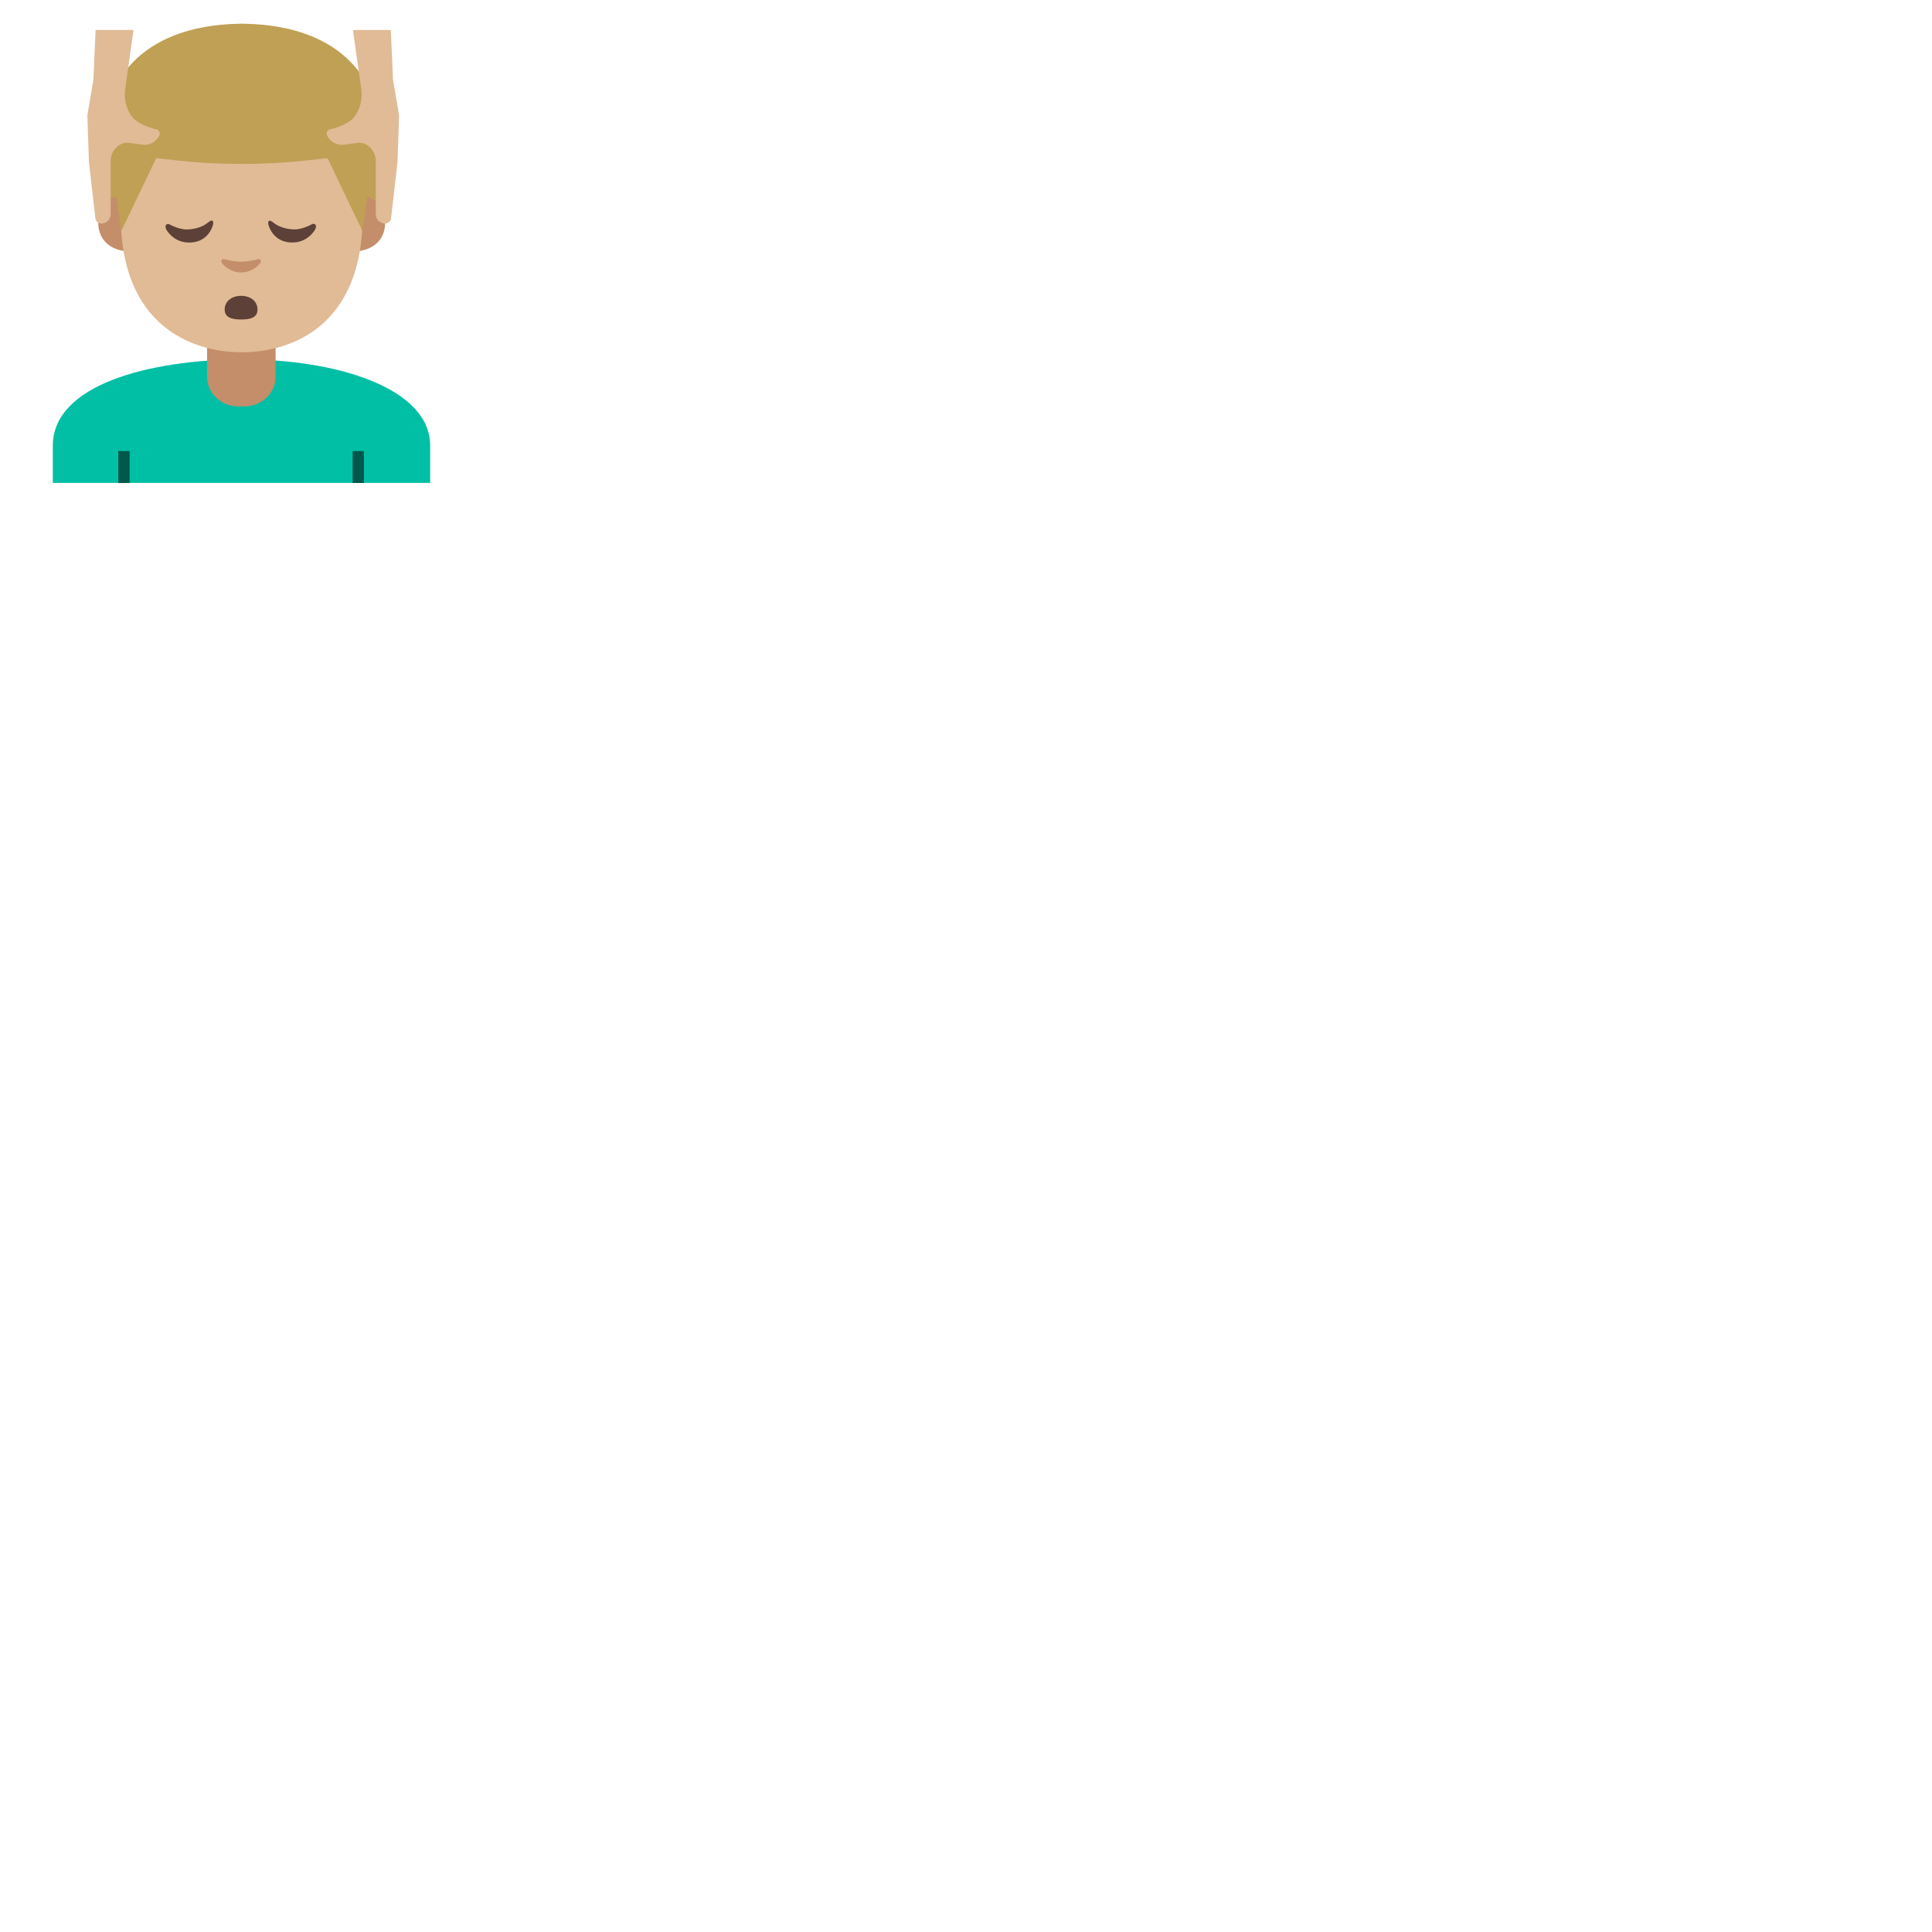 <svg xmlns="http://www.w3.org/2000/svg" version="1.1" viewBox="0 0 512 512" fill="currentColor"><path fill="#00bfa5" d="M14 118.09v9.89h100v-9.89c0-15.17-24.54-22.87-49.62-22.84c-24.92.03-50.38 6.78-50.38 22.84"/><path fill="#c48e6a" d="M63.95 90.25h-9.08v9.59c0 4.34 3.7 7.86 8.26 7.86h1.65c4.56 0 8.26-3.52 8.26-7.86v-9.59z"/><path d="M93.44 119.54h3V128h-3zm-62.09 0h3V128h-3z" opacity=".54"/><path fill="#c48e6a" d="M96.19 51.47s5.89 1.02 5.89 7.37c0 5.6-4.3 7.81-8.6 7.81V51.47zm-64.28 0s-5.89 1.02-5.89 7.37c0 5.6 4.3 7.81 8.6 7.81V51.47z"/><path fill="#e0bb95" d="M64.05 9.91c-25.4 0-32.04 19.69-32.04 47.35c0 28.68 18.43 36.1 32.04 36.1c13.41 0 32.04-7.2 32.04-36.1c.01-27.67-6.64-47.35-32.04-47.35"/><path fill="#bfa055" d="M64.82 6.29s-.5-.02-.71-.01c-.21 0-.71.01-.71.01c-27.41.53-35.67 17.02-35.67 28.45c0 11.11.01 19.28.01 19.28s.44-.45 1.24-1.08c.86-.67 1.81-1.04 1.81-1.04l1.38 9.28L41.3 42.1c.06-.12.18-.19.31-.17l5.41.6c5.44.6 10.91.9 16.37.91v.01c.24 0 .47-.01.71-.01s.47.01.71.01v-.01c5.46-.02 10.93-.31 16.37-.91l5.41-.6c.13-.01.25.06.31.17l9.13 19.08l1.38-9.28s.95.38 1.81 1.04c.81.63 1.24 1.08 1.24 1.08s.01-8.16.01-19.28c.02-11.43-8.24-27.92-35.65-28.45"/><path fill="#5d4037" d="M56.24 58.47c.41.17.4.93-.22 2.23c-.89 1.84-2.29 2.82-3.69 3.26c-1.62.51-4.66.7-7.06-1.63c-2.39-2.31-1.2-3.34-.28-2.83c.94.51 2.52 1.16 4.02 1.29c1.55.13 3.62-.34 4.92-1.02c1.1-.58 1.84-1.5 2.31-1.3m15.11.04c-.41.18-.4.93.24 2.22c.9 1.83 2.31 2.8 3.71 3.23c1.62.5 4.66.67 7.05-1.68c2.37-2.33 1.18-3.34.26-2.83c-.93.52-2.52 1.18-4.01 1.32c-1.55.14-3.62-.31-4.93-.98c-1.11-.57-1.85-1.49-2.32-1.28"/><path fill="#c48e6a" d="M68.35 68.69c-1.57.45-3.2.66-4.46.66s-2.89-.22-4.46-.66c-.67-.19-.94.45-.7.87c.5.88 2.51 2.65 5.16 2.65c2.65 0 4.66-1.77 5.16-2.65c.24-.43-.02-1.06-.7-.87"/><path fill="#5d4037" d="M68.24 82.03c0 2.18-1.95 2.64-4.35 2.64s-4.35-.5-4.35-2.64c0-2.24 1.95-3.63 4.35-3.63s4.35 1.34 4.35 3.63"/><path fill="#e0bb95" d="m35.38 7.96l-2.2 15.58c-.35 2.5.18 5.07 1.63 7.13c.19.27.38.51.57.71c1.75 1.86 5.73 2.82 5.73 2.82c1 0 1.59 1.13 1 1.94l-.36.5c-.9 1.25-2.42 1.9-3.94 1.7l-3.45-.45c-.37-.16-1.68.03-2.05.2a5.047 5.047 0 0 0-2.99 4.61v14.08c0 1.42-1.21 2.54-2.62 2.43c-.76-.06-1.37-.66-1.43-1.42l-1.7-14.81l-.42-12.44l1.6-9.36l.59-13.23h10.04zm58.15 0l2.2 15.58c.35 2.5-.18 5.07-1.63 7.13c-.19.27-.38.51-.57.71c-1.75 1.86-5.73 2.82-5.73 2.82c-1 0-1.59 1.13-1 1.94l.36.5c.9 1.25 2.42 1.9 3.94 1.7l3.45-.45c.37-.16 1.68.03 2.05.2c1.82.81 2.99 2.62 2.99 4.61v14.08c0 1.42 1.21 2.54 2.62 2.43c.76-.06 1.37-.66 1.43-1.42l1.7-14.81l.42-12.44l-1.6-9.36l-.59-13.23H93.53z"/></svg>